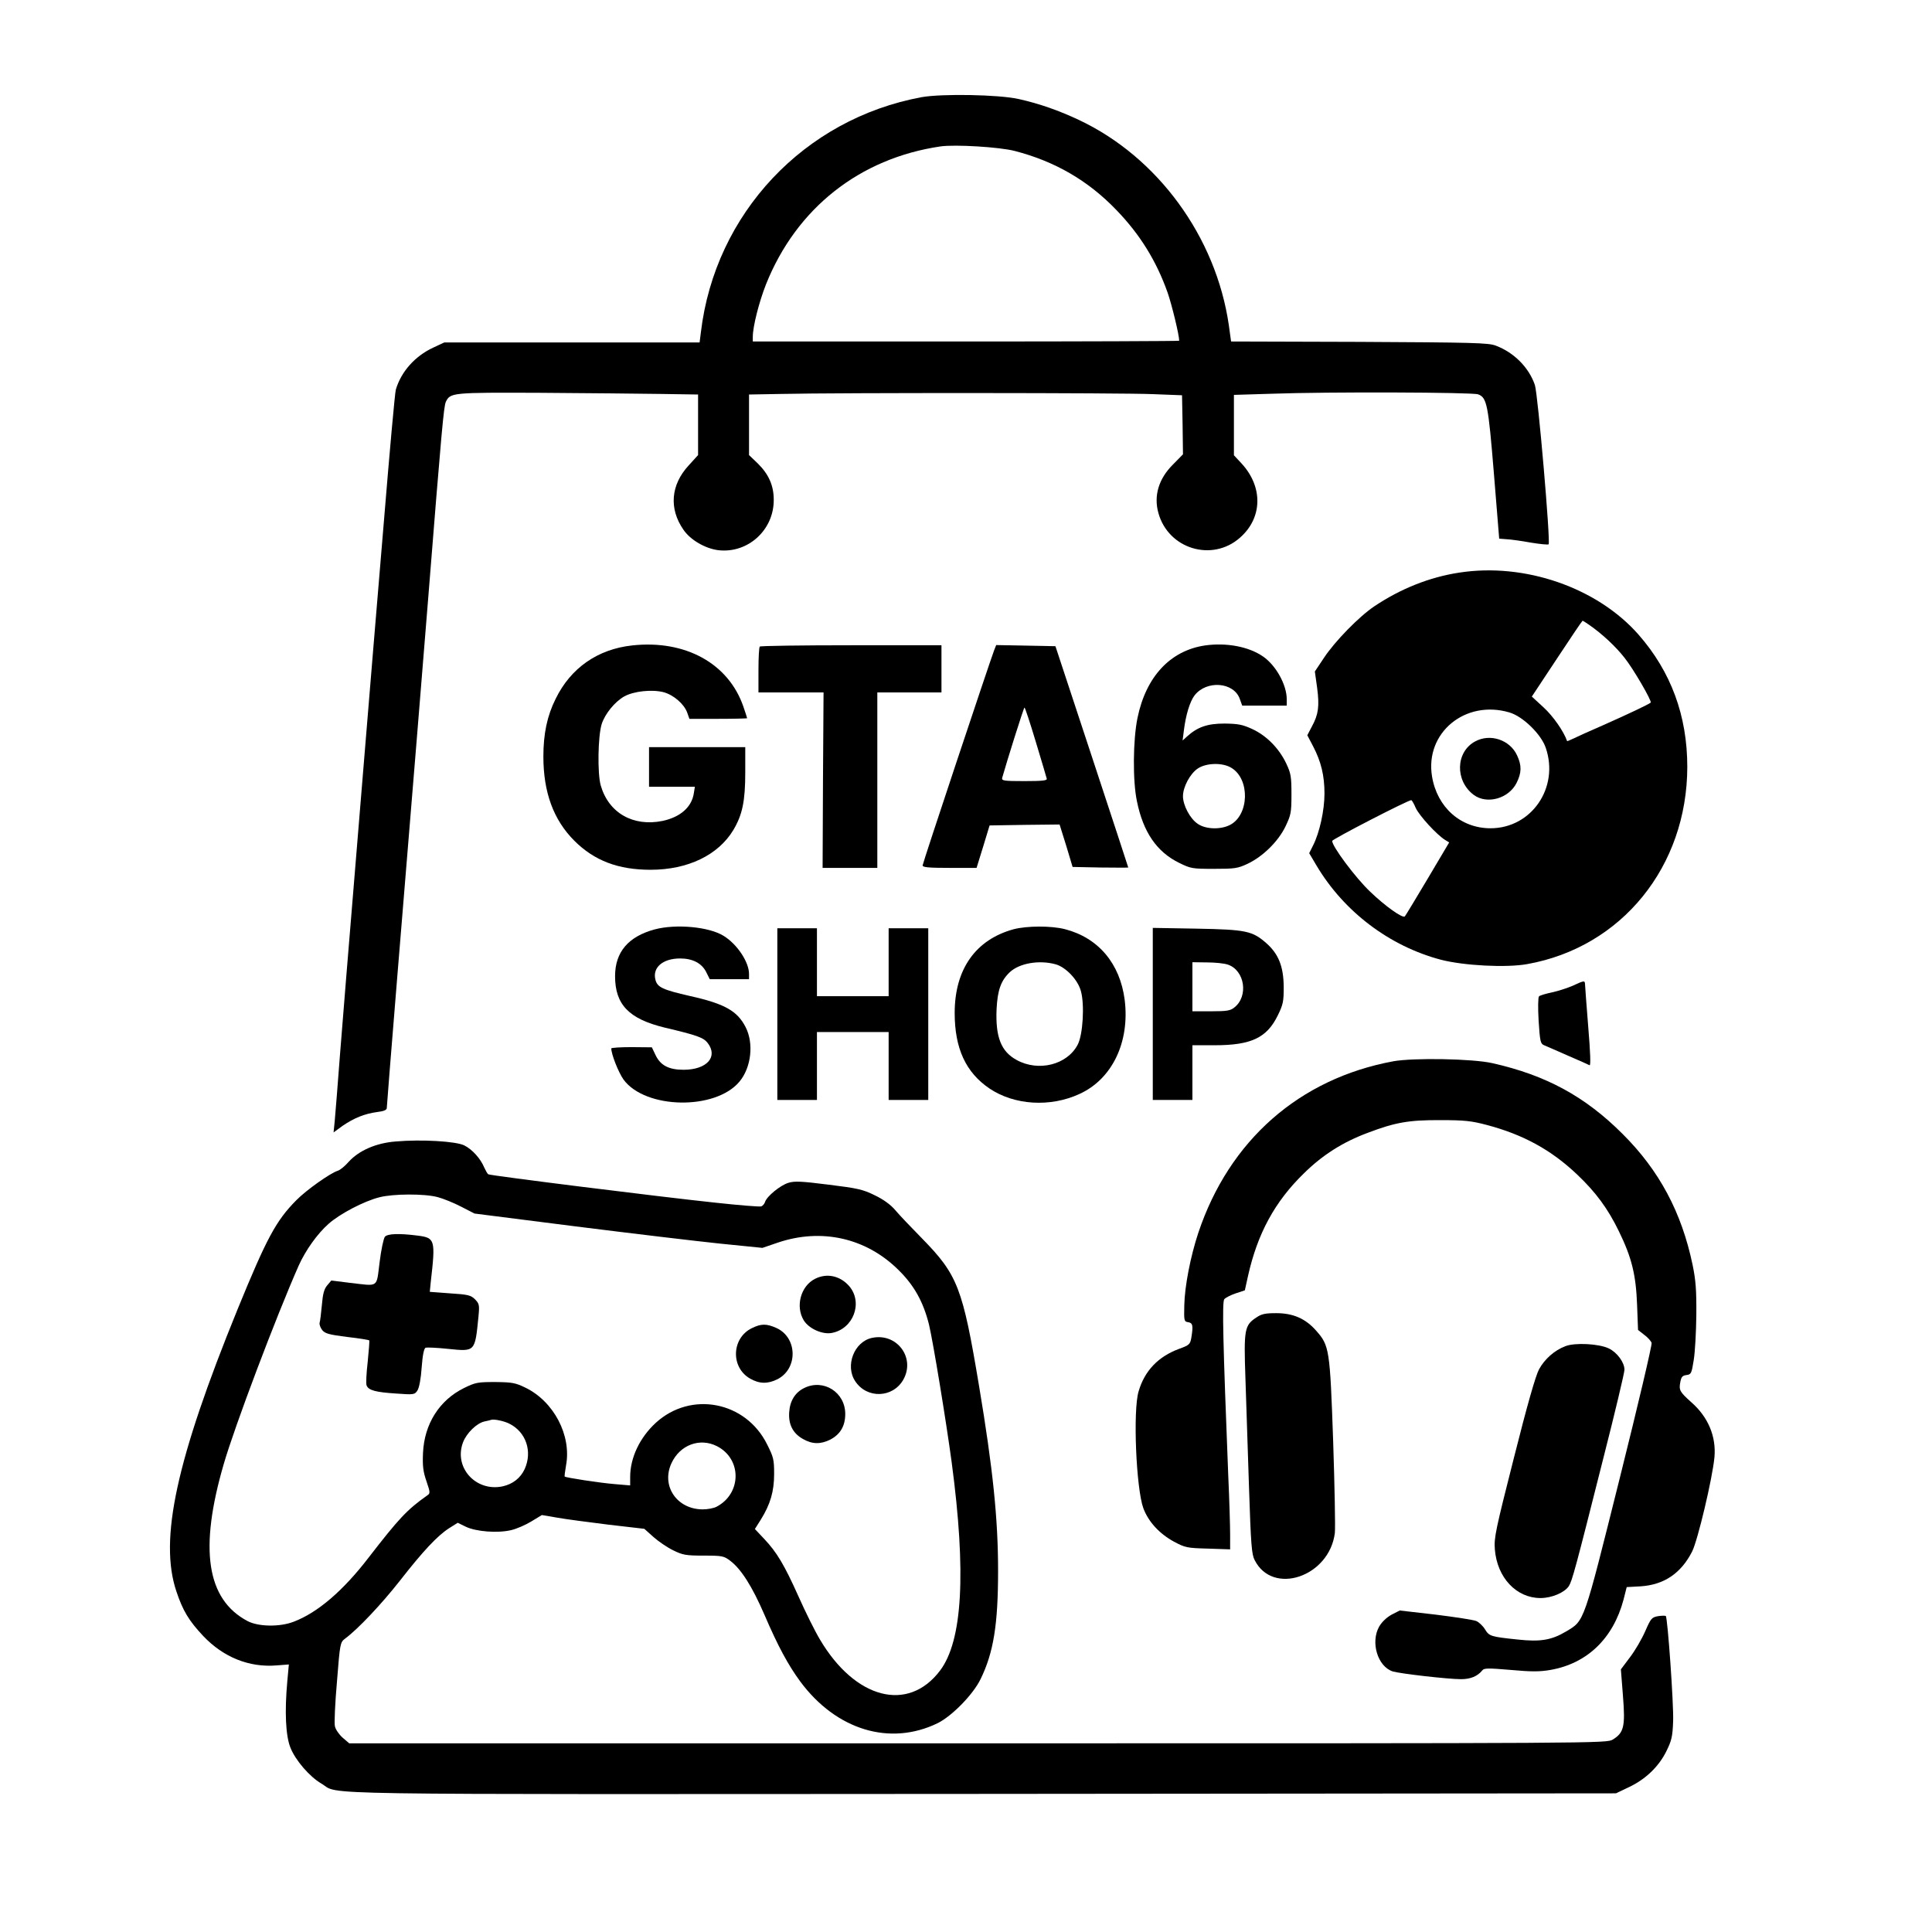 <?xml version="1.0" standalone="no"?>
<!DOCTYPE svg PUBLIC "-//W3C//DTD SVG 20010904//EN"
 "http://www.w3.org/TR/2001/REC-SVG-20010904/DTD/svg10.dtd">
<svg version="1.0" xmlns="http://www.w3.org/2000/svg"
 width="1024pt" height="1024pt" viewBox="0 0 1024 1024"
 preserveAspectRatio="xMidYMid meet">

<g transform="translate(0,1024) scale(0.1,-0.1)"
fill="#000000" stroke="none">
<path d="M4885 9725 c-623 -115 -1095 -617 -1170 -1245 l-7 -55 -676 0 -677 0
-60 -28 c-96 -45 -169 -127 -197 -222 -5 -16 -33 -329 -63 -695 -31 -366 -80
-962 -110 -1325 -61 -732 -132 -1609 -140 -1725 -3 -41 -8 -101 -11 -133 l-6
-59 48 35 c60 41 116 64 183 73 35 4 51 11 51 21 0 19 95 1181 160 1968 11
132 38 465 60 740 71 892 82 1010 93 1035 24 49 30 50 502 48 242 -2 529 -4
638 -6 l197 -3 0 -161 0 -160 -50 -55 c-95 -103 -105 -229 -28 -340 36 -54
115 -100 184 -109 157 -19 296 106 295 267 0 76 -27 136 -85 193 l-46 44 0
161 0 160 168 3 c312 7 1816 6 1972 -1 l155 -6 3 -157 2 -156 -54 -55 c-75
-75 -102 -165 -76 -257 53 -190 285 -260 432 -130 120 105 123 269 9 393 l-41
44 0 160 0 160 197 6 c304 11 1068 8 1097 -3 47 -17 54 -54 84 -420 l28 -345
39 -3 c22 -1 80 -9 129 -18 49 -8 91 -12 94 -9 11 11 -57 800 -73 845 -32 93
-111 172 -207 208 -38 15 -119 17 -723 20 l-680 2 -12 87 c-68 467 -376 890
-794 1087 -108 51 -212 87 -319 111 -106 24 -408 29 -515 10z m493 -285 c213
-55 389 -157 538 -312 127 -131 214 -273 273 -440 23 -67 61 -224 61 -254 0
-2 -508 -4 -1130 -4 l-1130 0 0 25 c0 54 33 184 70 278 161 403 496 668 925
731 77 11 312 -3 393 -24z"/>
<path d="M7734 7205 c-157 -24 -310 -85 -449 -178 -81 -54 -210 -186 -268
-274 l-48 -72 12 -86 c13 -99 7 -142 -28 -206 l-24 -46 31 -59 c42 -81 60
-154 60 -250 0 -89 -26 -207 -60 -274 l-21 -42 39 -66 c146 -245 387 -427 660
-499 120 -31 345 -43 456 -23 501 89 848 517 849 1045 0 271 -86 505 -259 702
-219 249 -604 382 -950 328z m689 -277 c68 -47 140 -114 187 -174 46 -57 147
-231 139 -238 -10 -9 -122 -62 -246 -117 -76 -33 -151 -67 -167 -75 -16 -8
-30 -13 -30 -12 -18 52 -74 132 -124 178 l-63 58 133 201 c73 111 134 201 136
201 2 0 18 -10 35 -22z m-423 -464 c72 -21 169 -116 193 -188 72 -211 -76
-426 -293 -426 -158 0 -283 111 -310 275 -38 231 176 408 410 339z m-496 -507
c20 -42 110 -140 154 -168 l23 -14 -115 -194 c-63 -106 -117 -195 -120 -198
-11 -12 -104 54 -184 131 -78 74 -203 242 -201 269 0 9 399 215 419 216 3 0
14 -18 24 -42z"/>
<path d="M7818 6310 c-103 -56 -107 -208 -7 -283 70 -52 185 -20 227 63 27 54
28 92 3 146 -38 83 -143 118 -223 74z"/>
<path d="M3350 6819 c-182 -20 -325 -119 -405 -283 -45 -90 -65 -185 -65 -306
0 -190 54 -336 164 -446 106 -106 233 -154 404 -154 198 0 359 78 439 211 48
81 63 153 63 306 l0 133 -255 0 -255 0 0 -105 0 -105 121 0 122 0 -6 -37 c-12
-72 -72 -124 -165 -144 -156 -32 -286 42 -328 188 -18 63 -15 260 5 325 17 54
70 119 120 147 51 28 147 38 209 22 53 -15 107 -62 124 -107 l12 -34 153 0
c84 0 153 2 153 3 0 2 -9 30 -20 62 -79 229 -308 355 -590 324z"/>
<path d="M6387 6819 c-184 -27 -313 -165 -358 -384 -24 -116 -26 -334 -3 -442
33 -163 105 -268 223 -326 63 -31 70 -32 186 -32 109 0 125 2 178 27 80 38
161 117 200 197 29 61 32 73 32 171 0 93 -3 111 -27 162 -38 81 -105 149 -181
184 -52 24 -75 28 -147 29 -90 0 -143 -18 -199 -69 l-23 -21 7 55 c10 81 32
153 57 185 64 81 207 70 239 -19 l13 -36 118 0 118 0 0 34 c0 76 -57 179 -125
226 -76 53 -195 75 -308 59z m140 -649 c99 -60 94 -249 -7 -302 -50 -26 -128
-24 -171 5 -41 27 -79 98 -79 147 0 49 38 120 79 147 45 30 132 32 178 3z"/>
<path d="M4027 6813 c-4 -3 -7 -60 -7 -125 l0 -118 173 0 172 0 -3 -465 -2
-465 145 0 145 0 0 465 0 465 170 0 170 0 0 125 0 125 -478 0 c-263 0 -482 -3
-485 -7z"/>
<path d="M5269 6793 c-28 -75 -379 -1129 -379 -1140 0 -10 33 -13 143 -13
l143 0 35 113 34 112 186 3 185 2 35 -112 34 -113 148 -3 c81 -1 147 -1 147 0
0 2 -87 266 -193 588 l-193 585 -157 3 -157 3 -11 -28z m221 -485 c30 -99 56
-187 58 -195 3 -10 -22 -13 -118 -13 -112 0 -122 2 -118 18 23 82 114 372 118
372 3 0 30 -82 60 -182z"/>
<path d="M3470 5314 c-140 -38 -210 -120 -210 -248 0 -150 73 -226 261 -272
173 -41 207 -53 229 -81 58 -74 -3 -143 -127 -143 -78 0 -122 23 -148 77 l-20
42 -107 1 c-60 0 -108 -3 -108 -7 0 -31 38 -127 65 -165 115 -157 488 -164
615 -10 62 75 76 202 32 288 -44 86 -111 124 -295 165 -144 33 -173 46 -183
86 -17 65 39 113 131 113 67 0 115 -26 138 -72 l19 -38 104 0 104 0 0 28 c0
63 -63 158 -135 202 -77 48 -252 64 -365 34z"/>
<path d="M5373 5315 c-202 -55 -313 -212 -313 -444 0 -188 59 -315 184 -400
132 -89 323 -101 478 -29 173 79 267 275 239 499 -25 192 -139 328 -316 374
-73 19 -202 18 -272 0z m222 -186 c54 -15 118 -82 134 -142 20 -71 11 -231
-17 -284 -56 -107 -208 -145 -324 -81 -82 45 -112 121 -106 268 5 102 23 153
71 198 51 47 155 65 242 41z"/>
<path d="M4120 4865 l0 -455 105 0 105 0 0 180 0 180 190 0 190 0 0 -180 0
-180 105 0 105 0 0 455 0 455 -105 0 -105 0 0 -180 0 -180 -190 0 -190 0 0
180 0 180 -105 0 -105 0 0 -455z"/>
<path d="M6110 4866 l0 -456 105 0 105 0 0 145 0 145 118 0 c193 0 276 39 334
157 29 59 32 75 32 152 -1 108 -27 174 -91 231 -75 66 -107 73 -370 78 l-233
4 0 -456z m399 261 c89 -31 109 -168 33 -227 -21 -17 -40 -20 -123 -20 l-99 0
0 130 0 130 78 -1 c42 0 92 -5 111 -12z"/>
<path d="M8335 5015 c-28 -12 -77 -28 -110 -35 -33 -7 -64 -16 -68 -21 -5 -4
-6 -62 -2 -129 7 -111 10 -122 29 -130 11 -5 68 -29 126 -55 58 -25 110 -48
115 -51 7 -3 4 70 -7 203 -9 115 -17 216 -17 226 -1 21 -4 21 -66 -8z"/>
<path d="M7385 4615 c-498 -92 -870 -419 -1034 -910 -41 -124 -72 -282 -74
-384 -2 -82 -1 -86 21 -89 24 -4 27 -18 16 -84 -6 -33 -11 -38 -64 -57 -111
-41 -183 -116 -215 -225 -31 -102 -13 -516 25 -620 27 -72 85 -135 162 -177
60 -32 69 -34 181 -37 l117 -4 0 78 c0 44 -4 185 -10 314 -28 709 -33 919 -21
934 7 8 34 22 61 31 l48 16 17 77 c50 223 141 392 295 542 99 98 208 167 340
216 145 55 217 68 385 67 129 0 164 -4 247 -26 192 -51 340 -132 477 -262 100
-95 163 -181 221 -300 69 -141 91 -232 97 -392 l5 -132 33 -26 c19 -14 36 -33
39 -43 3 -10 -73 -333 -169 -717 -194 -776 -186 -753 -284 -812 -77 -46 -136
-56 -256 -43 -145 15 -152 18 -174 54 -11 18 -32 38 -46 44 -13 6 -110 21
-215 34 l-191 22 -43 -22 c-27 -15 -51 -38 -66 -63 -47 -84 -8 -212 72 -238
41 -12 292 -41 362 -41 50 0 87 15 113 47 9 12 32 12 150 2 110 -10 153 -10
211 0 194 34 332 166 387 372 l17 67 73 4 c125 8 215 69 274 185 30 61 107
385 118 499 10 110 -33 214 -124 293 -60 54 -65 63 -57 105 5 28 11 35 33 38
24 3 27 8 38 78 7 41 13 149 14 240 1 133 -3 185 -20 267 -58 277 -176 499
-371 693 -198 198 -405 311 -690 375 -106 24 -417 29 -525 10z"/>
<path d="M2098 4190 c-105 -8 -196 -48 -251 -109 -19 -22 -44 -42 -56 -46 -40
-12 -168 -103 -220 -156 -108 -109 -157 -200 -312 -579 -324 -795 -417 -1220
-324 -1495 34 -102 66 -155 142 -236 107 -113 244 -168 389 -156 l65 5 -8 -87
c-15 -163 -9 -290 16 -353 26 -67 102 -155 164 -191 105 -62 -175 -57 3507
-55 l3355 3 67 32 c90 42 160 110 200 191 28 57 33 77 36 161 3 90 -29 546
-39 556 -3 2 -21 2 -41 -1 -33 -6 -38 -11 -68 -80 -18 -41 -54 -103 -81 -138
l-48 -64 11 -141 c13 -162 5 -195 -54 -231 -33 -20 -57 -20 -3365 -20 l-3332
0 -35 30 c-19 17 -38 44 -41 61 -4 16 1 123 11 237 16 203 17 207 43 227 69
51 193 183 289 305 124 159 200 240 262 280 l46 29 43 -21 c54 -26 169 -35
240 -18 27 6 76 27 107 46 l56 34 82 -14 c44 -8 167 -24 271 -37 l190 -22 48
-43 c27 -24 74 -56 105 -71 51 -25 67 -28 162 -28 99 0 107 -2 141 -28 57 -43
116 -136 180 -284 73 -170 127 -269 191 -356 191 -257 475 -343 728 -220 76
38 187 151 227 233 69 141 93 290 93 575 0 273 -27 538 -101 980 -87 521 -113
588 -303 782 -56 57 -119 123 -140 148 -25 30 -64 58 -110 80 -63 31 -90 37
-244 56 -143 18 -180 20 -213 10 -43 -13 -114 -71 -124 -101 -3 -10 -12 -21
-20 -24 -8 -3 -119 6 -247 20 -293 31 -1189 143 -1200 150 -5 3 -14 20 -22 37
-19 46 -63 95 -105 116 -43 22 -227 33 -363 21z m222 -295 c30 -8 87 -31 125
-51 l70 -36 535 -68 c294 -37 638 -78 763 -91 l228 -23 82 28 c231 78 467 25
638 -144 85 -83 133 -171 163 -291 22 -93 90 -507 120 -729 78 -585 58 -947
-62 -1105 -169 -223 -449 -151 -636 165 -27 45 -78 148 -114 229 -75 167 -114
233 -182 305 l-49 52 31 49 c51 82 71 150 71 243 0 75 -3 89 -37 156 -113 229
-404 285 -590 115 -85 -78 -136 -185 -136 -287 l0 -45 -82 7 c-76 6 -259 34
-265 40 -2 1 2 28 7 59 30 159 -65 340 -217 413 -52 25 -69 28 -158 29 -93 0
-105 -2 -166 -32 -130 -64 -210 -190 -217 -343 -3 -68 0 -98 18 -150 21 -62
21 -65 3 -77 -106 -75 -148 -120 -309 -328 -135 -176 -271 -293 -399 -341 -73
-28 -186 -26 -243 4 -217 115 -258 381 -126 833 58 200 276 777 397 1051 37
82 99 169 159 222 60 53 186 119 268 140 72 19 240 20 310 1z m380 -1201 c88
-44 123 -147 81 -240 -22 -48 -63 -80 -117 -92 -142 -30 -260 100 -210 233 19
50 73 102 114 111 15 3 32 7 37 9 16 4 68 -7 95 -21z m1100 -119 c133 -68 131
-251 -2 -321 -15 -8 -48 -14 -73 -14 -137 0 -222 124 -166 245 45 97 150 136
241 90z"/>
<path d="M2040 3685 c-7 -9 -20 -69 -28 -135 -18 -139 -1 -127 -160 -109 l-96
12 -22 -26 c-16 -19 -23 -44 -28 -104 -4 -43 -9 -85 -12 -94 -2 -9 4 -26 14
-39 15 -18 36 -24 131 -36 63 -7 116 -16 118 -18 2 -2 -2 -53 -8 -113 -7 -60
-10 -117 -6 -126 10 -26 48 -36 156 -43 96 -7 99 -6 114 17 9 15 18 62 22 122
5 66 12 100 21 104 7 2 59 0 116 -6 148 -15 145 -18 164 171 6 62 4 68 -18 91
-22 22 -37 26 -133 32 l-107 8 5 51 c26 226 23 235 -69 247 -101 13 -160 10
-174 -6z"/>
<path d="M4320 3462 c-76 -38 -105 -146 -60 -220 27 -44 98 -76 148 -67 115
21 167 160 94 247 -48 56 -119 72 -182 40z"/>
<path d="M3984 3200 c-107 -53 -112 -208 -8 -267 49 -28 93 -29 145 -3 109 56
106 220 -5 271 -53 24 -82 24 -132 -1z"/>
<path d="M4622 3149 c-95 -20 -144 -148 -89 -230 62 -94 200 -89 255 9 65 116
-35 249 -166 221z"/>
<path d="M4262 2883 c-47 -23 -75 -67 -79 -127 -5 -65 19 -113 73 -143 49 -28
93 -29 145 -3 53 28 79 72 79 136 0 115 -116 188 -218 137z"/>
<path d="M6659 3257 c-63 -41 -67 -63 -58 -322 4 -126 13 -387 19 -579 10
-304 14 -355 30 -385 96 -190 396 -88 425 144 3 28 -1 246 -9 486 -17 488 -20
507 -90 586 -56 64 -122 93 -212 93 -57 0 -78 -4 -105 -23z"/>
<path d="M8297 3105 c-58 -22 -110 -68 -140 -123 -18 -34 -62 -187 -133 -469
-97 -382 -106 -424 -101 -485 12 -150 114 -258 242 -258 60 0 127 29 150 63
18 29 34 87 185 686 61 239 110 446 110 461 0 39 -39 92 -83 113 -51 25 -179
32 -230 12z"/>
</g>
</svg>
